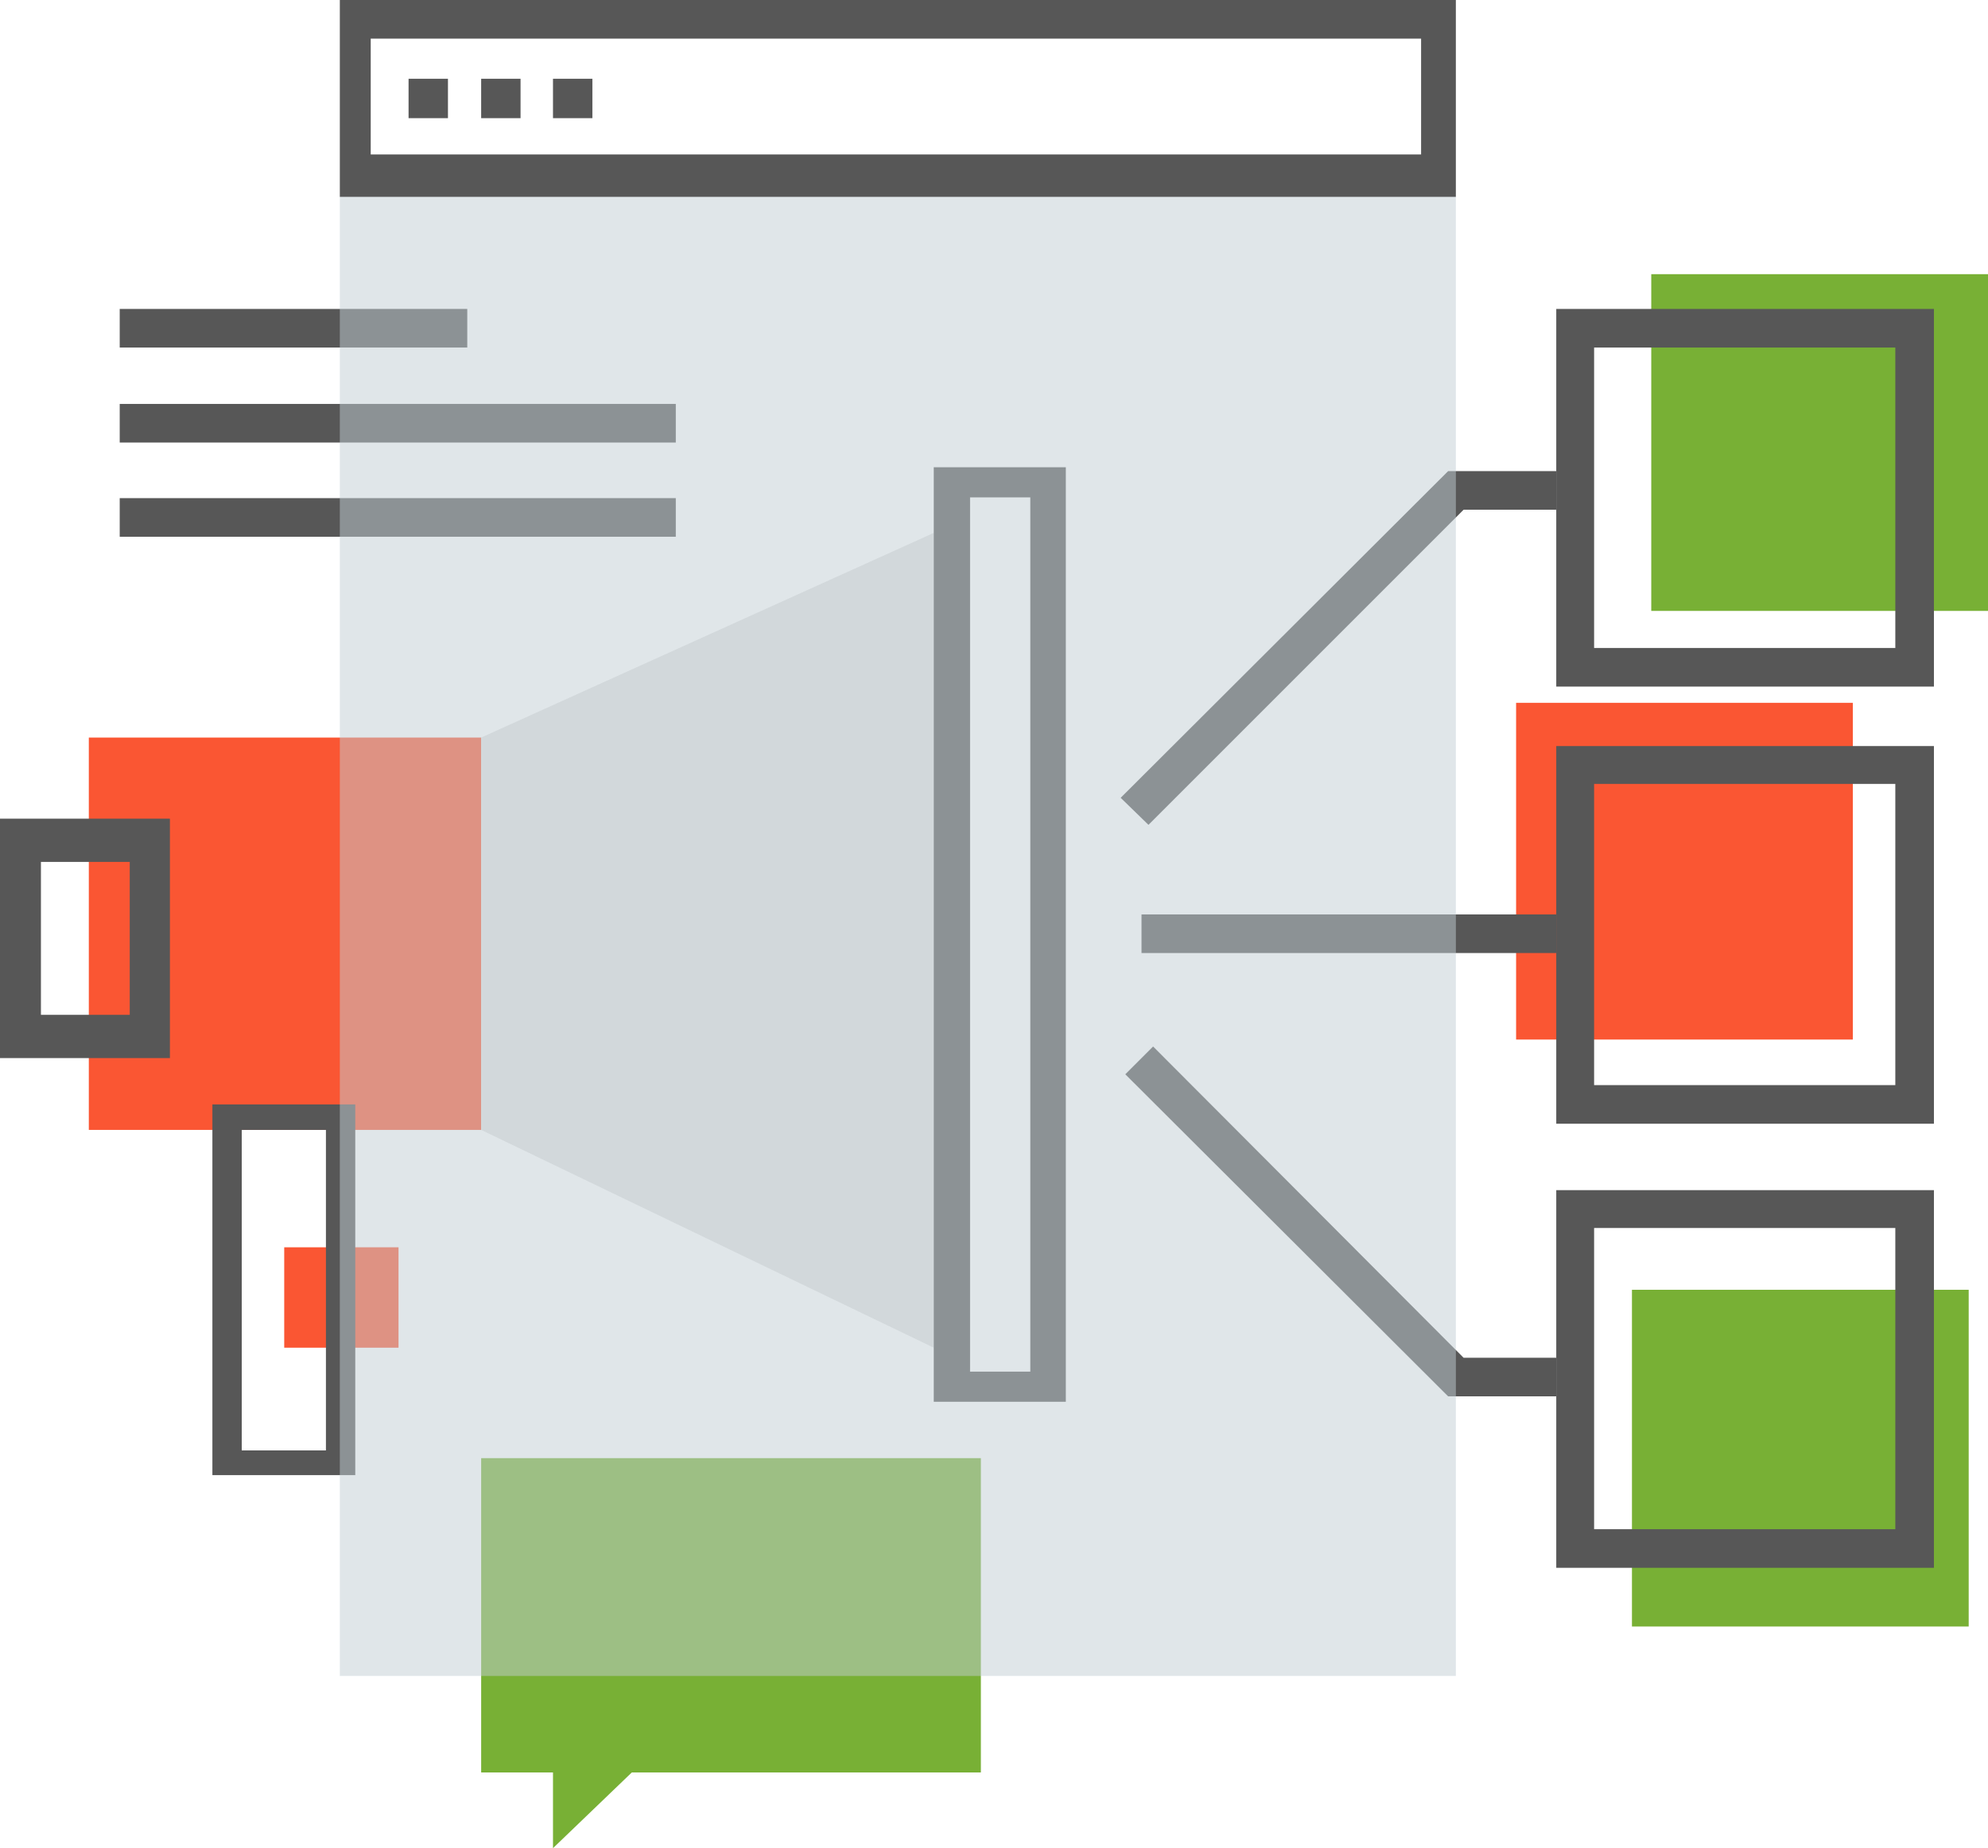 <?xml version="1.0" encoding="utf-8"?>
<!-- Generator: Adobe Illustrator 21.1.0, SVG Export Plug-In . SVG Version: 6.00 Build 0)  -->
<svg version="1.1" id="Layer_1" xmlns="http://www.w3.org/2000/svg" xmlns:xlink="http://www.w3.org/1999/xlink" x="0px" y="0px"
	 viewBox="0 0 257.4 239.3" style="enable-background:new 0 0 257.4 239.3;" xml:space="preserve">
<style type="text/css">
	.st0{fill:#575757;}
	.st1{fill:#FA5633;}
	.st2{fill:#E2E2E2;}
	.st3{fill:#78B035;}
	.st4{opacity:0.5;enable-background:new    ;}
	.st5{fill:#C1CED4;}
</style>
<title>Pr</title>
<g>
	<path class="st0" d="M44,0v25.5h144.5V0H44z M184,20H48V5h136V20z"/>
</g>
<g>
	<rect x="11.5" y="95.5" class="st1" width="50.8" height="50.8"/>
</g>
<g>
	<polygon class="st2" points="120.9,174.5 62.3,146.3 62.3,95.5 120.9,69 	"/>
</g>
<g>
	<path class="st0" d="M120.9,60.5v121H138v-121H120.9z M133.4,177.6h-7.8V64.4h7.8V177.6z"/>
</g>
<g>
	<rect x="213.8" y="35.5" class="st3" width="43.6" height="43.6"/>
</g>
<g>
	<rect x="196.3" y="91" class="st1" width="43.6" height="43.6"/>
</g>
<g>
	<rect x="211.3" y="167" class="st3" width="43.6" height="43.6"/>
</g>
<g>
	<path class="st0" d="M201.5,96.6v48.9h48.9V96.6H201.5z M245.4,140.5h-39v-39h39V140.5z"/>
</g>
<g>
	<path class="st0" d="M0,106v31h22v-31H0z M16.8,131.4H5.3v-19.8h11.5V131.4z"/>
</g>
<g>
	<rect x="36.8" y="161.5" class="st1" width="14.8" height="13"/>
</g>
<g>
	<path class="st0" d="M27.5,143v48H46v-48H27.5z M42.2,187.8H31.3v-41.5h10.9V187.8z"/>
</g>
<g>
	<rect x="15.5" y="40" class="st0" width="45" height="5"/>
</g>
<g>
	<rect x="147.8" y="118.4" class="st0" width="53.7" height="5"/>
</g>
<g>
	<polygon class="st0" points="148.7,106.8 145.1,103.3 187.5,61 201.5,61 201.5,66 189.5,66 	"/>
</g>
<g>
	<polygon class="st0" points="201.5,180.8 187.5,180.8 145.7,139.1 149.3,135.5 189.5,175.8 201.5,175.8 	"/>
</g>
<g>
	<rect x="15.5" y="64.5" class="st0" width="72" height="5"/>
</g>
<g>
	<rect x="15.5" y="52.3" class="st0" width="72" height="5"/>
</g>
<g>
	<polygon class="st3" points="62.3,188.8 62.3,229.5 71.6,229.5 71.6,239.3 81.8,229.5 127,229.5 127,188.8 	"/>
</g>
<g>
	<path class="st0" d="M201.5,40v48.9h48.9V40H201.5z M245.4,83.9h-39V45h39V83.9z"/>
</g>
<g>
	<path class="st0" d="M201.5,154.1V203h48.9v-48.9H201.5z M245.4,198h-39v-39h39V198z"/>
</g>
<g>
	<rect x="52.9" y="10.2" class="st0" width="5.1" height="5.1"/>
</g>
<g>
	<rect x="62.3" y="10.2" class="st0" width="5.1" height="5.1"/>
</g>
<g>
	<rect x="71.6" y="10.2" class="st0" width="5.1" height="5.1"/>
</g>
<g class="st4">
	<rect x="44" y="25.5" class="st5" width="144.5" height="191.5"/>
</g>
</svg>
